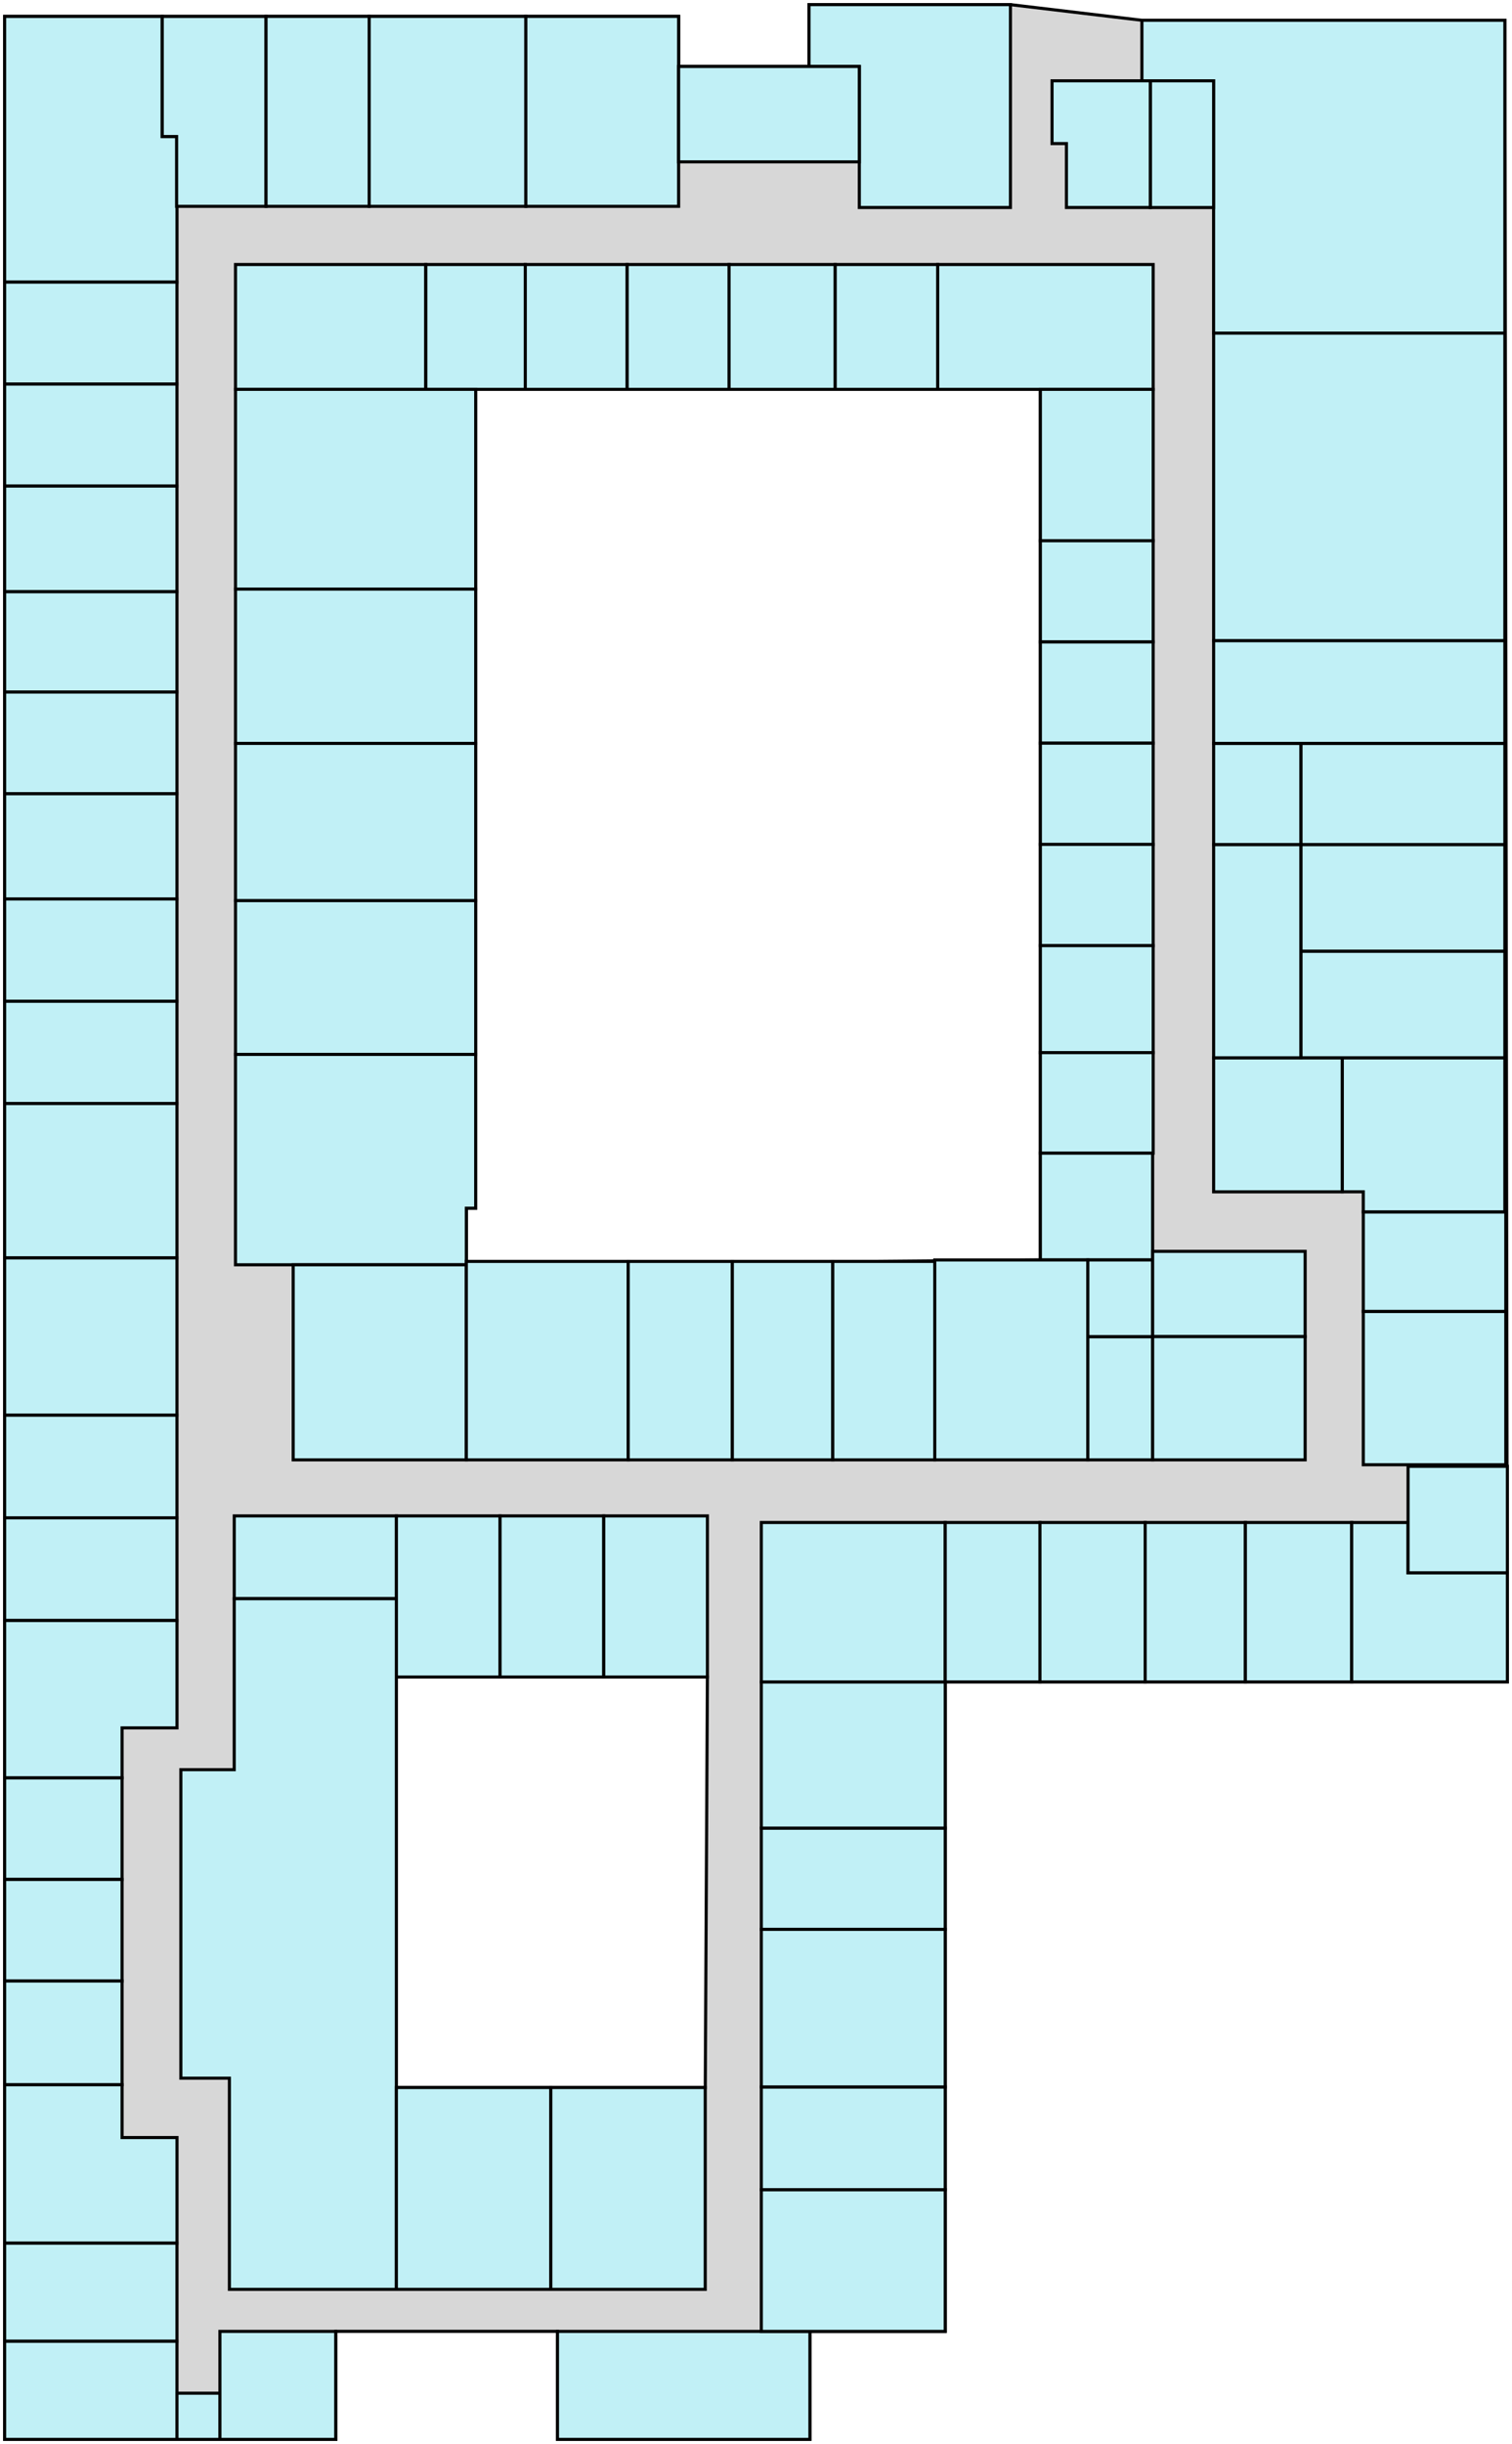 <?xml version="1.0" encoding="UTF-8" standalone="no"?>
<!-- Created with Inkscape (http://www.inkscape.org/) -->

<svg
   xmlns:dc="http://purl.org/dc/elements/1.1/"
   xmlns:cc="http://creativecommons.org/ns#"
   xmlns:rdf="http://www.w3.org/1999/02/22-rdf-syntax-ns#"
   xmlns:svg="http://www.w3.org/2000/svg"
   xmlns="http://www.w3.org/2000/svg"
   xmlns:sodipodi="http://sodipodi.sourceforge.net/DTD/sodipodi-0.dtd"
   xmlns:inkscape="http://www.inkscape.org/namespaces/inkscape"
   width="489.594"
   height="791"
   id="svg2"
   version="1.1"
   inkscape:version="0.48.2 r9819"
   sodipodi:docname="huxley-level-5.svg">
  <defs
     id="defs4" />
  <sodipodi:namedview
     id="base"
     pagecolor="#ffffff"
     bordercolor="#666666"
     borderopacity="1.0"
     inkscape:pageopacity="0.0"
     inkscape:pageshadow="2"
     inkscape:zoom="3.959798"
     inkscape:cx="189.96907"
     inkscape:cy="739.66765"
     inkscape:document-units="px"
     inkscape:current-layer="layer1"
     showgrid="false"
     inkscape:object-nodes="true"
     inkscape:window-width="1436"
     inkscape:window-height="856"
     inkscape:window-x="4"
     inkscape:window-y="0"
     inkscape:window-maximized="1"
     showguides="true"
     inkscape:guide-bbox="true"
     fit-margin-top="1"
     fit-margin-left="1"
     fit-margin-right="1"
     fit-margin-bottom="1" />
  <g
     inkscape:label="Layer 1"
     inkscape:groupmode="layer"
     id="layer1"
     transform="translate(-120.219,-98.531)">
    <path
       style="fill:#d7d7d7;fill-opacity:1;stroke:#000000;stroke-width:1px;stroke-linecap:butt;stroke-linejoin:miter;stroke-opacity:1"
       d="m 382.188,100.031 0,20 -42.219,0 0,-16.188 -218.25,0 0,784.188 107.219,0 0,-34.969 71.812,0 0,34.969 81.719,0 0,-34.969 43.812,0 0,-210.188 182.031,0 -0.812,-537.781 -117.531,0 -42.562,-5.062 -65.219,0 z m -107.938,124.5 182.844,0 0,281.781 -185.875,1.562 0,-18.312 3.031,0 0,-265.031 z m -25.688,416.75 100.719,0 -0.688,132.875 -100.031,0 0,-132.875 z"
       id="path6279"
       inkscape:connector-curvature="0" />
    <path
       style="fill:#c1f0f6;fill-opacity:1;stroke:#000000;stroke-width:1;stroke-miterlimit:4;stroke-opacity:1;stroke-dasharray:none"
       d="m 0.5,4.312 0,38.875 0,47.125 55.812,0 0,-47.125 -4.781,0 0,-38.875 -51.031,0 z"
       transform="translate(121.219,99.531)"
       id="566"
       inkscape:label="#rect6045"
       inkscape:connector-curvature="0" />
    <path
       style="fill:#c1f0f6;fill-opacity:1;stroke:#000000;stroke-width:1;stroke-miterlimit:4;stroke-opacity:1;stroke-dasharray:none"
       d="m 172.75,103.844 0,38.875 4.656,0 0,22.594 28.938,0 0,-22.594 0,-38.875 -33.594,0 z"
       id="568"
       inkscape:connector-curvature="0"
       inkscape:label="#rect6047" />
    <rect
       style="fill:#c1f0f6;fill-opacity:1;stroke:#000000;stroke-width:1;stroke-miterlimit:4;stroke-opacity:1;stroke-dasharray:none"
       id="564"
       width="55.798"
       height="33.002"
       x="121.723"
       y="189.84"
       inkscape:label="#rect6051" />
    <rect
       y="222.842"
       x="121.723"
       height="33.002"
       width="55.798"
       id="562"
       style="fill:#c1f0f6;fill-opacity:1;stroke:#000000;stroke-width:1;stroke-miterlimit:4;stroke-opacity:1;stroke-dasharray:none"
       inkscape:label="#rect6053" />
    <rect
       style="fill:#c1f0f6;fill-opacity:1;stroke:#000000;stroke-width:1;stroke-miterlimit:4;stroke-opacity:1;stroke-dasharray:none"
       id="569"
       width="33.417"
       height="61.484"
       x="206.357"
       y="103.829"
       inkscape:label="#rect6057" />
    <rect
       y="103.829"
       x="239.773"
       height="61.484"
       width="50.711"
       id="572"
       style="fill:#c1f0f6;fill-opacity:1;stroke:#000000;stroke-width:1;stroke-miterlimit:4;stroke-opacity:1;stroke-dasharray:none"
       inkscape:label="#rect6059" />
    <rect
       style="fill:#c1f0f6;fill-opacity:1;stroke:#000000;stroke-width:1;stroke-miterlimit:4;stroke-opacity:1;stroke-dasharray:none"
       id="572a"
       width="49.476"
       height="61.484"
       x="290.484"
       y="103.829"
       inkscape:label="#rect6061" />
    <rect
       style="fill:#c1f0f6;fill-opacity:1;stroke:#000000;stroke-width:1;stroke-miterlimit:4;stroke-opacity:1;stroke-dasharray:none"
       id="561"
       width="55.798"
       height="34.198"
       x="121.723"
       y="255.843"
       inkscape:label="#rect6063" />
    <rect
       y="290.041"
       x="121.723"
       height="32.472"
       width="55.798"
       id="560"
       style="fill:#c1f0f6;fill-opacity:1;stroke:#000000;stroke-width:1;stroke-miterlimit:4;stroke-opacity:1;stroke-dasharray:none"
       inkscape:label="#rect6065" />
    <rect
       style="fill:#c1f0f6;fill-opacity:1;stroke:#000000;stroke-width:1;stroke-miterlimit:4;stroke-opacity:1;stroke-dasharray:none"
       id="559"
       width="55.798"
       height="32.915"
       x="121.723"
       y="322.514"
       inkscape:label="#rect6067" />
    <rect
       y="355.429"
       x="121.723"
       height="34.047"
       width="55.798"
       id="557"
       style="fill:#c1f0f6;fill-opacity:1;stroke:#000000;stroke-width:1;stroke-miterlimit:4;stroke-opacity:1;stroke-dasharray:none"
       inkscape:label="#rect6069" />
    <rect
       style="fill:#c1f0f6;fill-opacity:1;stroke:#000000;stroke-width:1;stroke-miterlimit:4;stroke-opacity:1;stroke-dasharray:none"
       id="556"
       width="55.798"
       height="33.108"
       x="121.723"
       y="389.476"
       inkscape:label="#rect6071" />
    <rect
       y="422.584"
       x="121.723"
       height="33.108"
       width="55.798"
       id="554"
       style="fill:#c1f0f6;fill-opacity:1;stroke:#000000;stroke-width:1;stroke-miterlimit:4;stroke-opacity:1;stroke-dasharray:none"
       inkscape:label="#rect6073" />
    <rect
       style="fill:#c1f0f6;fill-opacity:1;stroke:#000000;stroke-width:1;stroke-miterlimit:4;stroke-opacity:1;stroke-dasharray:none"
       id="555"
       width="55.798"
       height="49.957"
       x="121.723"
       y="455.691"
       inkscape:label="#rect6075" />
    <rect
       y="505.648"
       x="121.723"
       height="50.907"
       width="55.798"
       id="553"
       style="fill:#c1f0f6;fill-opacity:1;stroke:#000000;stroke-width:1;stroke-miterlimit:4;stroke-opacity:1;stroke-dasharray:none"
       inkscape:label="#rect6077" />
    <rect
       style="fill:#c1f0f6;fill-opacity:1;stroke:#000000;stroke-width:1;stroke-miterlimit:4;stroke-opacity:1;stroke-dasharray:none"
       id="552"
       width="55.798"
       height="33.228"
       x="121.723"
       y="556.555"
       inkscape:label="#rect6079" />
    <rect
       y="589.783"
       x="121.723"
       height="33.228"
       width="55.798"
       id="551"
       style="fill:#c1f0f6;fill-opacity:1;stroke:#000000;stroke-width:1;stroke-miterlimit:4;stroke-opacity:1;stroke-dasharray:none"
       inkscape:label="#rect6081" />
    <path
       style="fill:#c1f0f6;fill-opacity:1;stroke:#000000;stroke-width:1;stroke-miterlimit:4;stroke-opacity:1;stroke-dasharray:none"
       d="m 121.719,623 0,34.75 0,16.188 38.031,0 0,-16.188 17.781,0 0,-34.75 -55.812,0 z"
       id="548"
       inkscape:connector-curvature="0"
       inkscape:label="#rect6083" />
    <rect
       style="fill:#c1f0f6;fill-opacity:1;stroke:#000000;stroke-width:1;stroke-miterlimit:4;stroke-opacity:1;stroke-dasharray:none"
       id="547"
       width="38.024"
       height="32.862"
       x="121.723"
       y="673.948"
       inkscape:label="#rect6087" />
    <rect
       y="706.81"
       x="121.723"
       height="32.862"
       width="38.024"
       id="546"
       style="fill:#c1f0f6;fill-opacity:1;stroke:#000000;stroke-width:1;stroke-miterlimit:4;stroke-opacity:1;stroke-dasharray:none"
       inkscape:label="#rect6089" />
    <rect
       style="fill:#c1f0f6;fill-opacity:1;stroke:#000000;stroke-width:1;stroke-miterlimit:4;stroke-opacity:1;stroke-dasharray:none"
       id="545"
       width="38.024"
       height="33.581"
       x="121.723"
       y="739.672"
       inkscape:label="#rect6091" />
    <path
       style="fill:#c1f0f6;fill-opacity:1;stroke:#000000;stroke-width:1;stroke-miterlimit:4;stroke-opacity:1;stroke-dasharray:none"
       d="m 121.719,773.25 0,17.094 0,34.188 55.812,0 0,-34.188 -17.781,0 0,-17.094 -38.031,0 z"
       id="544"
       inkscape:connector-curvature="0"
       inkscape:label="#rect6093" />
    <rect
       style="fill:#c1f0f6;fill-opacity:1;stroke:#000000;stroke-width:1;stroke-miterlimit:4;stroke-opacity:1;stroke-dasharray:none"
       id="543"
       width="55.798"
       height="31.753"
       x="121.723"
       y="824.519"
       inkscape:label="#rect6097" />
    <rect
       y="856.272"
       x="121.723"
       height="31.753"
       width="55.798"
       id="542"
       style="fill:#c1f0f6;fill-opacity:1;stroke:#000000;stroke-width:1;stroke-miterlimit:4;stroke-opacity:1;stroke-dasharray:none"
       inkscape:label="#rect6099" />
    <rect
       style="fill:#c1f0f6;fill-opacity:1;stroke:#000000;stroke-width:1;stroke-miterlimit:4;stroke-opacity:1;stroke-dasharray:none"
       id="rect6101"
       width="13.907"
       height="14.949"
       x="177.522"
       y="873.076" />
    <rect
       style="fill:#c1f0f6;fill-opacity:1;stroke:#000000;stroke-width:1;stroke-miterlimit:4;stroke-opacity:1;stroke-dasharray:none"
       id="rect6103"
       width="37.5"
       height="34.949"
       x="191.429"
       y="853.076" />
    <rect
       y="853.076"
       x="300.735"
       height="34.949"
       width="81.739"
       id="rect6105"
       style="fill:#c1f0f6;fill-opacity:1;stroke:#000000;stroke-width:1;stroke-miterlimit:4;stroke-opacity:1;stroke-dasharray:none" />
    <rect
       style="fill:#c1f0f6;fill-opacity:1;stroke:#000000;stroke-width:1;stroke-miterlimit:4;stroke-opacity:1;stroke-dasharray:none"
       id="rect6107"
       width="59.55"
       height="45.865"
       x="366.739"
       y="807.212" />
    <rect
       y="773.96"
       x="366.739"
       height="33.251"
       width="59.55"
       id="rect6109"
       style="fill:#c1f0f6;fill-opacity:1;stroke:#000000;stroke-width:1;stroke-miterlimit:4;stroke-opacity:1;stroke-dasharray:none" />
    <rect
       style="fill:#c1f0f6;fill-opacity:1;stroke:#000000;stroke-width:1;stroke-miterlimit:4;stroke-opacity:1;stroke-dasharray:none"
       id="rect6111"
       width="59.55"
       height="51.009"
       x="366.739"
       y="722.951" />
    <rect
       y="690.187"
       x="366.739"
       height="32.765"
       width="59.55"
       id="rect6113"
       style="fill:#c1f0f6;fill-opacity:1;stroke:#000000;stroke-width:1;stroke-miterlimit:4;stroke-opacity:1;stroke-dasharray:none" />
    <rect
       style="fill:#c1f0f6;fill-opacity:1;stroke:#000000;stroke-width:1;stroke-miterlimit:4;stroke-opacity:1;stroke-dasharray:none"
       id="rect6115"
       width="59.55"
       height="47.304"
       x="366.739"
       y="642.883" />
    <rect
       y="591.275"
       x="366.739"
       height="51.608"
       width="59.55"
       id="528"
       style="fill:#c1f0f6;fill-opacity:1;stroke:#000000;stroke-width:1;stroke-miterlimit:4;stroke-opacity:1;stroke-dasharray:none"
       inkscape:label="#rect6117" />
    <rect
       style="fill:#c1f0f6;fill-opacity:1;stroke:#000000;stroke-width:1;stroke-miterlimit:4;stroke-opacity:1;stroke-dasharray:none"
       id="527"
       width="30.672"
       height="51.608"
       x="426.288"
       y="591.275"
       inkscape:label="#rect6119" />
    <rect
       y="591.275"
       x="456.961"
       height="51.608"
       width="34.079"
       id="525"
       style="fill:#c1f0f6;fill-opacity:1;stroke:#000000;stroke-width:1;stroke-miterlimit:4;stroke-opacity:1;stroke-dasharray:none"
       inkscape:label="#rect6127" />
    <rect
       style="fill:#c1f0f6;fill-opacity:1;stroke:#000000;stroke-width:1;stroke-miterlimit:4;stroke-opacity:1;stroke-dasharray:none"
       id="523"
       width="32.439"
       height="51.608"
       x="491.04"
       y="591.275"
       inkscape:label="#rect6129" />
    <rect
       y="591.275"
       x="523.479"
       height="51.608"
       width="34.433"
       id="522"
       style="fill:#c1f0f6;fill-opacity:1;stroke:#000000;stroke-width:1;stroke-miterlimit:4;stroke-opacity:1;stroke-dasharray:none"
       inkscape:label="#rect6131" />
    <path
       style="fill:#c1f0f6;fill-opacity:1;stroke:#000000;stroke-width:1;stroke-miterlimit:4;stroke-opacity:1;stroke-dasharray:none"
       d="m 557.906,591.281 0,51.594 18.25,0 32.156,0 0,-35.312 -32.156,0 0,-16.281 -18.25,0 z"
       id="521"
       inkscape:connector-curvature="0"
       inkscape:label="#rect6133" />
    <path
       style="fill:#c1f0f6;fill-opacity:1;stroke:#000000;stroke-width:1;stroke-miterlimit:4;stroke-opacity:1;stroke-dasharray:none"
       d="m 576.156,573.094 0,18.188 0,16.281 32.156,0 0,-16.281 0,-18.188 -32.156,0 z"
       id="520"
       inkscape:connector-curvature="0"
       inkscape:label="#rect6137" />
    <rect
       style="fill:#c1f0f6;fill-opacity:1;stroke:#000000;stroke-width:1;stroke-miterlimit:4;stroke-opacity:1;stroke-dasharray:none"
       id="519"
       width="46.149"
       height="49.632"
       x="561.659"
       y="522.959"
       inkscape:label="#rect6141" />
    <rect
       y="490.752"
       x="561.659"
       height="32.207"
       width="46.149"
       id="517"
       style="fill:#c1f0f6;fill-opacity:1;stroke:#000000;stroke-width:1;stroke-miterlimit:4;stroke-opacity:1;stroke-dasharray:none"
       inkscape:label="#rect6145" />
    <path
       style="fill:#c1f0f6;fill-opacity:1;stroke:#000000;stroke-width:1;stroke-miterlimit:4;stroke-opacity:1;stroke-dasharray:none"
       d="m 554.844,440.875 0,43.375 6.812,0 0,6.5 45.844,0 0,-6.5 0,-43.375 -52.656,0 z"
       id="517a"
       inkscape:connector-curvature="0"
       inkscape:label="#rect6147" />
    <rect
       style="fill:#c1f0f6;fill-opacity:1;stroke:#000000;stroke-width:1;stroke-miterlimit:4;stroke-opacity:1;stroke-dasharray:none"
       id="514"
       width="41.64"
       height="43.377"
       x="513.199"
       y="440.885"
       inkscape:label="#rect6158" />
    <rect
       style="fill:#c1f0f6;fill-opacity:1;stroke:#000000;stroke-width:1;stroke-miterlimit:4;stroke-opacity:1;stroke-dasharray:none"
       id="512b"
       width="66.058"
       height="34.505"
       x="541.442"
       y="406.37"
       inkscape:label="#rect6162" />
    <rect
       y="371.864"
       x="541.442"
       height="34.505"
       width="66.058"
       id="512a"
       style="fill:#c1f0f6;fill-opacity:1;stroke:#000000;stroke-width:1;stroke-miterlimit:4;stroke-opacity:1;stroke-dasharray:none"
       inkscape:label="#rect6164" />
    <rect
       style="fill:#c1f0f6;fill-opacity:1;stroke:#000000;stroke-width:1;stroke-miterlimit:4;stroke-opacity:1;stroke-dasharray:none"
       id="508b"
       width="66.058"
       height="32.733"
       x="541.442"
       y="339.132"
       inkscape:label="#rect6166" />
    <rect
       style="fill:#c1f0f6;fill-opacity:1;stroke:#000000;stroke-width:1;stroke-miterlimit:4;stroke-opacity:1;stroke-dasharray:none"
       id="512"
       width="28.243"
       height="69.021"
       x="513.199"
       y="371.864"
       inkscape:label="#rect6168" />
    <rect
       style="fill:#c1f0f6;fill-opacity:1;stroke:#000000;stroke-width:1;stroke-miterlimit:4;stroke-opacity:1;stroke-dasharray:none"
       id="508a"
       width="28.243"
       height="32.733"
       x="513.199"
       y="339.132"
       inkscape:label="#rect6170" />
    <rect
       style="fill:#c1f0f6;fill-opacity:1;stroke:#000000;stroke-width:1;stroke-miterlimit:4;stroke-opacity:1;stroke-dasharray:none"
       id="508"
       width="94.301"
       height="33.272"
       x="513.199"
       y="305.859"
       inkscape:label="#rect6172" />
    <rect
       y="206.344"
       x="513.199"
       height="99.516"
       width="94.301"
       id="503"
       style="fill:#c1f0f6;fill-opacity:1;stroke:#000000;stroke-width:1;stroke-miterlimit:4;stroke-opacity:1;stroke-dasharray:none"
       inkscape:label="#rect6174" />
    <path
       style="fill:#c1f0f6;fill-opacity:1;stroke:#000000;stroke-width:1;stroke-miterlimit:4;stroke-opacity:1;stroke-dasharray:none"
       d="m 489.969,105.094 0,19.594 23.219,0 0,81.656 94.312,0 0,-81.656 0,-19.594 -117.531,0 z"
       id="502"
       inkscape:connector-curvature="0"
       inkscape:label="#rect6176" />
    <rect
       style="fill:#c1f0f6;fill-opacity:1;stroke:#000000;stroke-width:1;stroke-miterlimit:4;stroke-opacity:1;stroke-dasharray:none"
       id="502a"
       width="20.497"
       height="41.011"
       x="492.702"
       y="124.69"
       inkscape:label="#rect6180" />
    <path
       style="fill:#c1f0f6;fill-opacity:1;stroke:#000000;stroke-width:1;stroke-miterlimit:4;stroke-opacity:1;stroke-dasharray:none"
       d="m 460.875,124.688 0,20.312 4.656,0 0,20.688 27.156,0 0,-41 -27.156,0 -4.656,0 z"
       id="501"
       inkscape:connector-curvature="0"
       inkscape:label="#rect6182" />
    <path
       style="fill:#c1f0f6;fill-opacity:1;stroke:#000000;stroke-width:1;stroke-miterlimit:4;stroke-opacity:1;stroke-dasharray:none"
       d="m 382.188,100.031 0,20 16.281,0 0,45.656 48.938,0 0,-65.656 -48.938,0 -16.281,0 z"
       id="rect6184"
       inkscape:connector-curvature="0" />
    <rect
       y="120.044"
       x="339.96"
       height="30.876"
       width="58.503"
       id="rect6186"
       style="fill:#c1f0f6;fill-opacity:1;stroke:#000000;stroke-width:1;stroke-miterlimit:4;stroke-opacity:1;stroke-dasharray:none" />
    <rect
       style="fill:#c1f0f6;fill-opacity:1;stroke:#000000;stroke-width:1;stroke-miterlimit:4;stroke-opacity:1;stroke-dasharray:none"
       id="565"
       width="61.619"
       height="40.406"
       x="196.475"
       y="184.136"
       inkscape:label="#rect6195" />
    <rect
       y="184.136"
       x="258.094"
       height="40.406"
       width="32.215"
       id="570"
       style="fill:#c1f0f6;fill-opacity:1;stroke:#000000;stroke-width:1;stroke-miterlimit:4;stroke-opacity:1;stroke-dasharray:none"
       inkscape:label="#rect6197" />
    <rect
       style="fill:#c1f0f6;fill-opacity:1;stroke:#000000;stroke-width:1;stroke-miterlimit:4;stroke-opacity:1;stroke-dasharray:none"
       id="571"
       width="32.993"
       height="40.406"
       x="290.309"
       y="184.136"
       inkscape:label="#rect6199" />
    <rect
       y="184.136"
       x="323.303"
       height="40.406"
       width="32.993"
       id="573"
       style="fill:#c1f0f6;fill-opacity:1;stroke:#000000;stroke-width:1;stroke-miterlimit:4;stroke-opacity:1;stroke-dasharray:none"
       inkscape:label="#rect6201" />
    <rect
       style="fill:#c1f0f6;fill-opacity:1;stroke:#000000;stroke-width:1;stroke-miterlimit:4;stroke-opacity:1;stroke-dasharray:none"
       id="574"
       width="34.369"
       height="40.406"
       x="356.296"
       y="184.136"
       inkscape:label="#rect6203" />
    <rect
       y="184.136"
       x="390.666"
       height="40.406"
       width="33.19"
       id="575"
       style="fill:#c1f0f6;fill-opacity:1;stroke:#000000;stroke-width:1;stroke-miterlimit:4;stroke-opacity:1;stroke-dasharray:none"
       inkscape:label="#rect6205" />
    <rect
       style="fill:#c1f0f6;fill-opacity:1;stroke:#000000;stroke-width:1;stroke-miterlimit:4;stroke-opacity:1;stroke-dasharray:none"
       id="504"
       width="69.771"
       height="40.406"
       x="423.856"
       y="184.136"
       inkscape:label="#rect6207" />
    <rect
       style="fill:#c1f0f6;fill-opacity:1;stroke:#000000;stroke-width:1;stroke-miterlimit:4;stroke-opacity:1;stroke-dasharray:none"
       id="505"
       width="36.533"
       height="48.992"
       x="457.094"
       y="224.542"
       inkscape:label="#rect6209" />
    <rect
       style="fill:#c1f0f6;fill-opacity:1;stroke:#000000;stroke-width:1;stroke-miterlimit:4;stroke-opacity:1;stroke-dasharray:none"
       id="583"
       width="77.782"
       height="64.65"
       x="196.475"
       y="224.542"
       inkscape:label="#rect6211" />
    <rect
       y="289.192"
       x="196.475"
       height="49.938"
       width="77.782"
       id="583a"
       style="fill:#c1f0f6;fill-opacity:1;stroke:#000000;stroke-width:1;stroke-miterlimit:4;stroke-opacity:1;stroke-dasharray:none"
       inkscape:label="#rect6213" />
    <rect
       style="fill:#c1f0f6;fill-opacity:1;stroke:#000000;stroke-width:1;stroke-miterlimit:4;stroke-opacity:1;stroke-dasharray:none"
       id="558c"
       width="77.782"
       height="50.883"
       x="196.475"
       y="339.13"
       inkscape:label="#rect6215" />
    <rect
       y="390.013"
       x="196.475"
       height="49.778"
       width="77.782"
       id="558b"
       style="fill:#c1f0f6;fill-opacity:1;stroke:#000000;stroke-width:1;stroke-miterlimit:4;stroke-opacity:1;stroke-dasharray:none"
       inkscape:label="#rect6217" />
    <path
       style="fill:#c1f0f6;fill-opacity:1;stroke:#000000;stroke-width:1;stroke-miterlimit:4;stroke-opacity:1;stroke-dasharray:none"
       d="m 196.469,439.781 0,49.781 0,18.312 74.75,0 0,-18.312 3.031,0 0,-49.781 -77.781,0 z"
       id="558"
       inkscape:connector-curvature="0"
       inkscape:label="#rect6219" />
    <rect
       y="273.535"
       x="457.094"
       height="32.761"
       width="36.533"
       id="rect6221"
       style="fill:#c1f0f6;fill-opacity:1;stroke:#000000;stroke-width:1;stroke-miterlimit:4;stroke-opacity:1;stroke-dasharray:none" />
    <rect
       style="fill:#c1f0f6;fill-opacity:1;stroke:#000000;stroke-width:1;stroke-miterlimit:4;stroke-opacity:1;stroke-dasharray:none"
       id="507"
       width="36.533"
       height="32.761"
       x="457.094"
       y="306.296"
       inkscape:label="#rect6223" />
    <rect
       y="339.056"
       x="457.094"
       height="32.761"
       width="36.533"
       id="509"
       style="fill:#c1f0f6;fill-opacity:1;stroke:#000000;stroke-width:1;stroke-miterlimit:4;stroke-opacity:1;stroke-dasharray:none"
       inkscape:label="#rect6225" />
    <rect
       style="fill:#c1f0f6;fill-opacity:1;stroke:#000000;stroke-width:1;stroke-miterlimit:4;stroke-opacity:1;stroke-dasharray:none"
       id="510"
       width="36.533"
       height="32.761"
       x="457.094"
       y="371.817"
       inkscape:label="#rect6227" />
    <rect
       y="404.578"
       x="457.094"
       height="34.64"
       width="36.533"
       id="511"
       style="fill:#c1f0f6;fill-opacity:1;stroke:#000000;stroke-width:1;stroke-miterlimit:4;stroke-opacity:1;stroke-dasharray:none"
       inkscape:label="#rect6229" />
    <rect
       style="fill:#c1f0f6;fill-opacity:1;stroke:#000000;stroke-width:1;stroke-miterlimit:4;stroke-opacity:1;stroke-dasharray:none"
       id="513"
       width="36.533"
       height="32.535"
       x="457.094"
       y="439.218"
       inkscape:label="#rect6233" />
    <rect
       y="471.75"
       x="457.091"
       height="34.556"
       width="36.361"
       id="515"
       style="fill:#c1f0f6;fill-opacity:1;stroke:#000000;stroke-width:1;stroke-miterlimit:4;stroke-opacity:1;stroke-dasharray:none"
       inkscape:label="#rect6235" />
    <rect
       style="fill:#c1f0f6;fill-opacity:1;stroke:#000000;stroke-width:1;stroke-miterlimit:4;stroke-opacity:1;stroke-dasharray:none"
       id="rect6239"
       width="56.063"
       height="63.135"
       x="215.155"
       y="507.875" />
    <rect
       y="506.779"
       x="271.219"
       height="64.231"
       width="52.42"
       id="rect6242"
       style="fill:#c1f0f6;fill-opacity:1;stroke:#000000;stroke-width:1;stroke-miterlimit:4;stroke-opacity:1;stroke-dasharray:none" />
    <rect
       style="fill:#c1f0f6;fill-opacity:1;stroke:#000000;stroke-width:1;stroke-miterlimit:4;stroke-opacity:1;stroke-dasharray:none"
       id="531"
       width="33.711"
       height="64.231"
       x="323.639"
       y="506.779"
       inkscape:label="#rect6244" />
    <rect
       y="506.779"
       x="357.35"
       height="64.231"
       width="32.526"
       id="530"
       style="fill:#c1f0f6;fill-opacity:1;stroke:#000000;stroke-width:1;stroke-miterlimit:4;stroke-opacity:1;stroke-dasharray:none"
       inkscape:label="#rect6246" />
    <rect
       style="fill:#c1f0f6;fill-opacity:1;stroke:#000000;stroke-width:1;stroke-miterlimit:4;stroke-opacity:1;stroke-dasharray:none"
       id="529"
       width="33.022"
       height="64.231"
       x="389.876"
       y="506.779"
       inkscape:label="#rect6248" />
    <rect
       y="506.306"
       x="422.898"
       height="64.703"
       width="49.568"
       id="526"
       style="fill:#c1f0f6;fill-opacity:1;stroke:#000000;stroke-width:1;stroke-miterlimit:4;stroke-opacity:1;stroke-dasharray:none"
       inkscape:label="#rect6250" />
    <rect
       style="fill:#c1f0f6;fill-opacity:1;stroke:#000000;stroke-width:1;stroke-miterlimit:4;stroke-opacity:1;stroke-dasharray:none"
       id="524"
       width="20.986"
       height="39.886"
       x="472.465"
       y="531.123"
       inkscape:label="#rect6252" />
    <rect
       y="506.306"
       x="472.465"
       height="24.817"
       width="20.986"
       id="rect6254"
       style="fill:#c1f0f6;fill-opacity:1;stroke:#000000;stroke-width:1;stroke-miterlimit:4;stroke-opacity:1;stroke-dasharray:none" />
    <rect
       style="fill:#c1f0f6;fill-opacity:1;stroke:#000000;stroke-width:1;stroke-miterlimit:4;stroke-opacity:1;stroke-dasharray:none"
       id="516"
       width="49.379"
       height="27.6"
       x="493.451"
       y="503.523"
       inkscape:label="#rect6256" />
    <rect
       y="531.123"
       x="493.451"
       height="39.886"
       width="49.379"
       id="rect6258"
       style="fill:#c1f0f6;fill-opacity:1;stroke:#000000;stroke-width:1;stroke-miterlimit:4;stroke-opacity:1;stroke-dasharray:none" />
    <rect
       style="fill:#c1f0f6;fill-opacity:1;stroke:#000000;stroke-width:1;stroke-miterlimit:4;stroke-opacity:1;stroke-dasharray:none"
       id="rect6260"
       width="52.5"
       height="26.786"
       x="196.071"
       y="589.148" />
    <rect
       style="fill:#c1f0f6;fill-opacity:1;stroke:#000000;stroke-width:1;stroke-miterlimit:4;stroke-opacity:1;stroke-dasharray:none"
       id="rect6262"
       width="33.571"
       height="52.143"
       x="248.571"
       y="589.148" />
    <rect
       y="589.148"
       x="282.143"
       height="52.143"
       width="33.571"
       id="rect6264"
       style="fill:#c1f0f6;fill-opacity:1;stroke:#000000;stroke-width:1;stroke-miterlimit:4;stroke-opacity:1;stroke-dasharray:none" />
    <rect
       style="fill:#c1f0f6;fill-opacity:1;stroke:#000000;stroke-width:1;stroke-miterlimit:4;stroke-opacity:1;stroke-dasharray:none"
       id="rect6266"
       width="33.571"
       height="52.143"
       x="315.714"
       y="589.148" />
    <path
       style="fill:#c1f0f6;fill-opacity:1;stroke:#000000;stroke-width:1;stroke-miterlimit:4;stroke-opacity:1;stroke-dasharray:none"
       d="m 196.062,615.938 0,55.344 -17.281,0 0,99.844 15.719,0 0,68.344 1.562,0 52.5,0 0,-223.531 -52.5,0 z"
       id="rect6268"
       inkscape:connector-curvature="0" />
    <rect
       style="fill:#c1f0f6;fill-opacity:1;stroke:#000000;stroke-width:1;stroke-miterlimit:4;stroke-opacity:1;stroke-dasharray:none"
       id="rect6275"
       width="50.009"
       height="65.321"
       x="248.562"
       y="774.148" />
    <rect
       y="774.148"
       x="298.571"
       height="65.321"
       width="50.009"
       id="rect6277"
       style="fill:#c1f0f6;fill-opacity:1;stroke:#000000;stroke-width:1;stroke-miterlimit:4;stroke-opacity:1;stroke-dasharray:none" />
  </g>
</svg>
